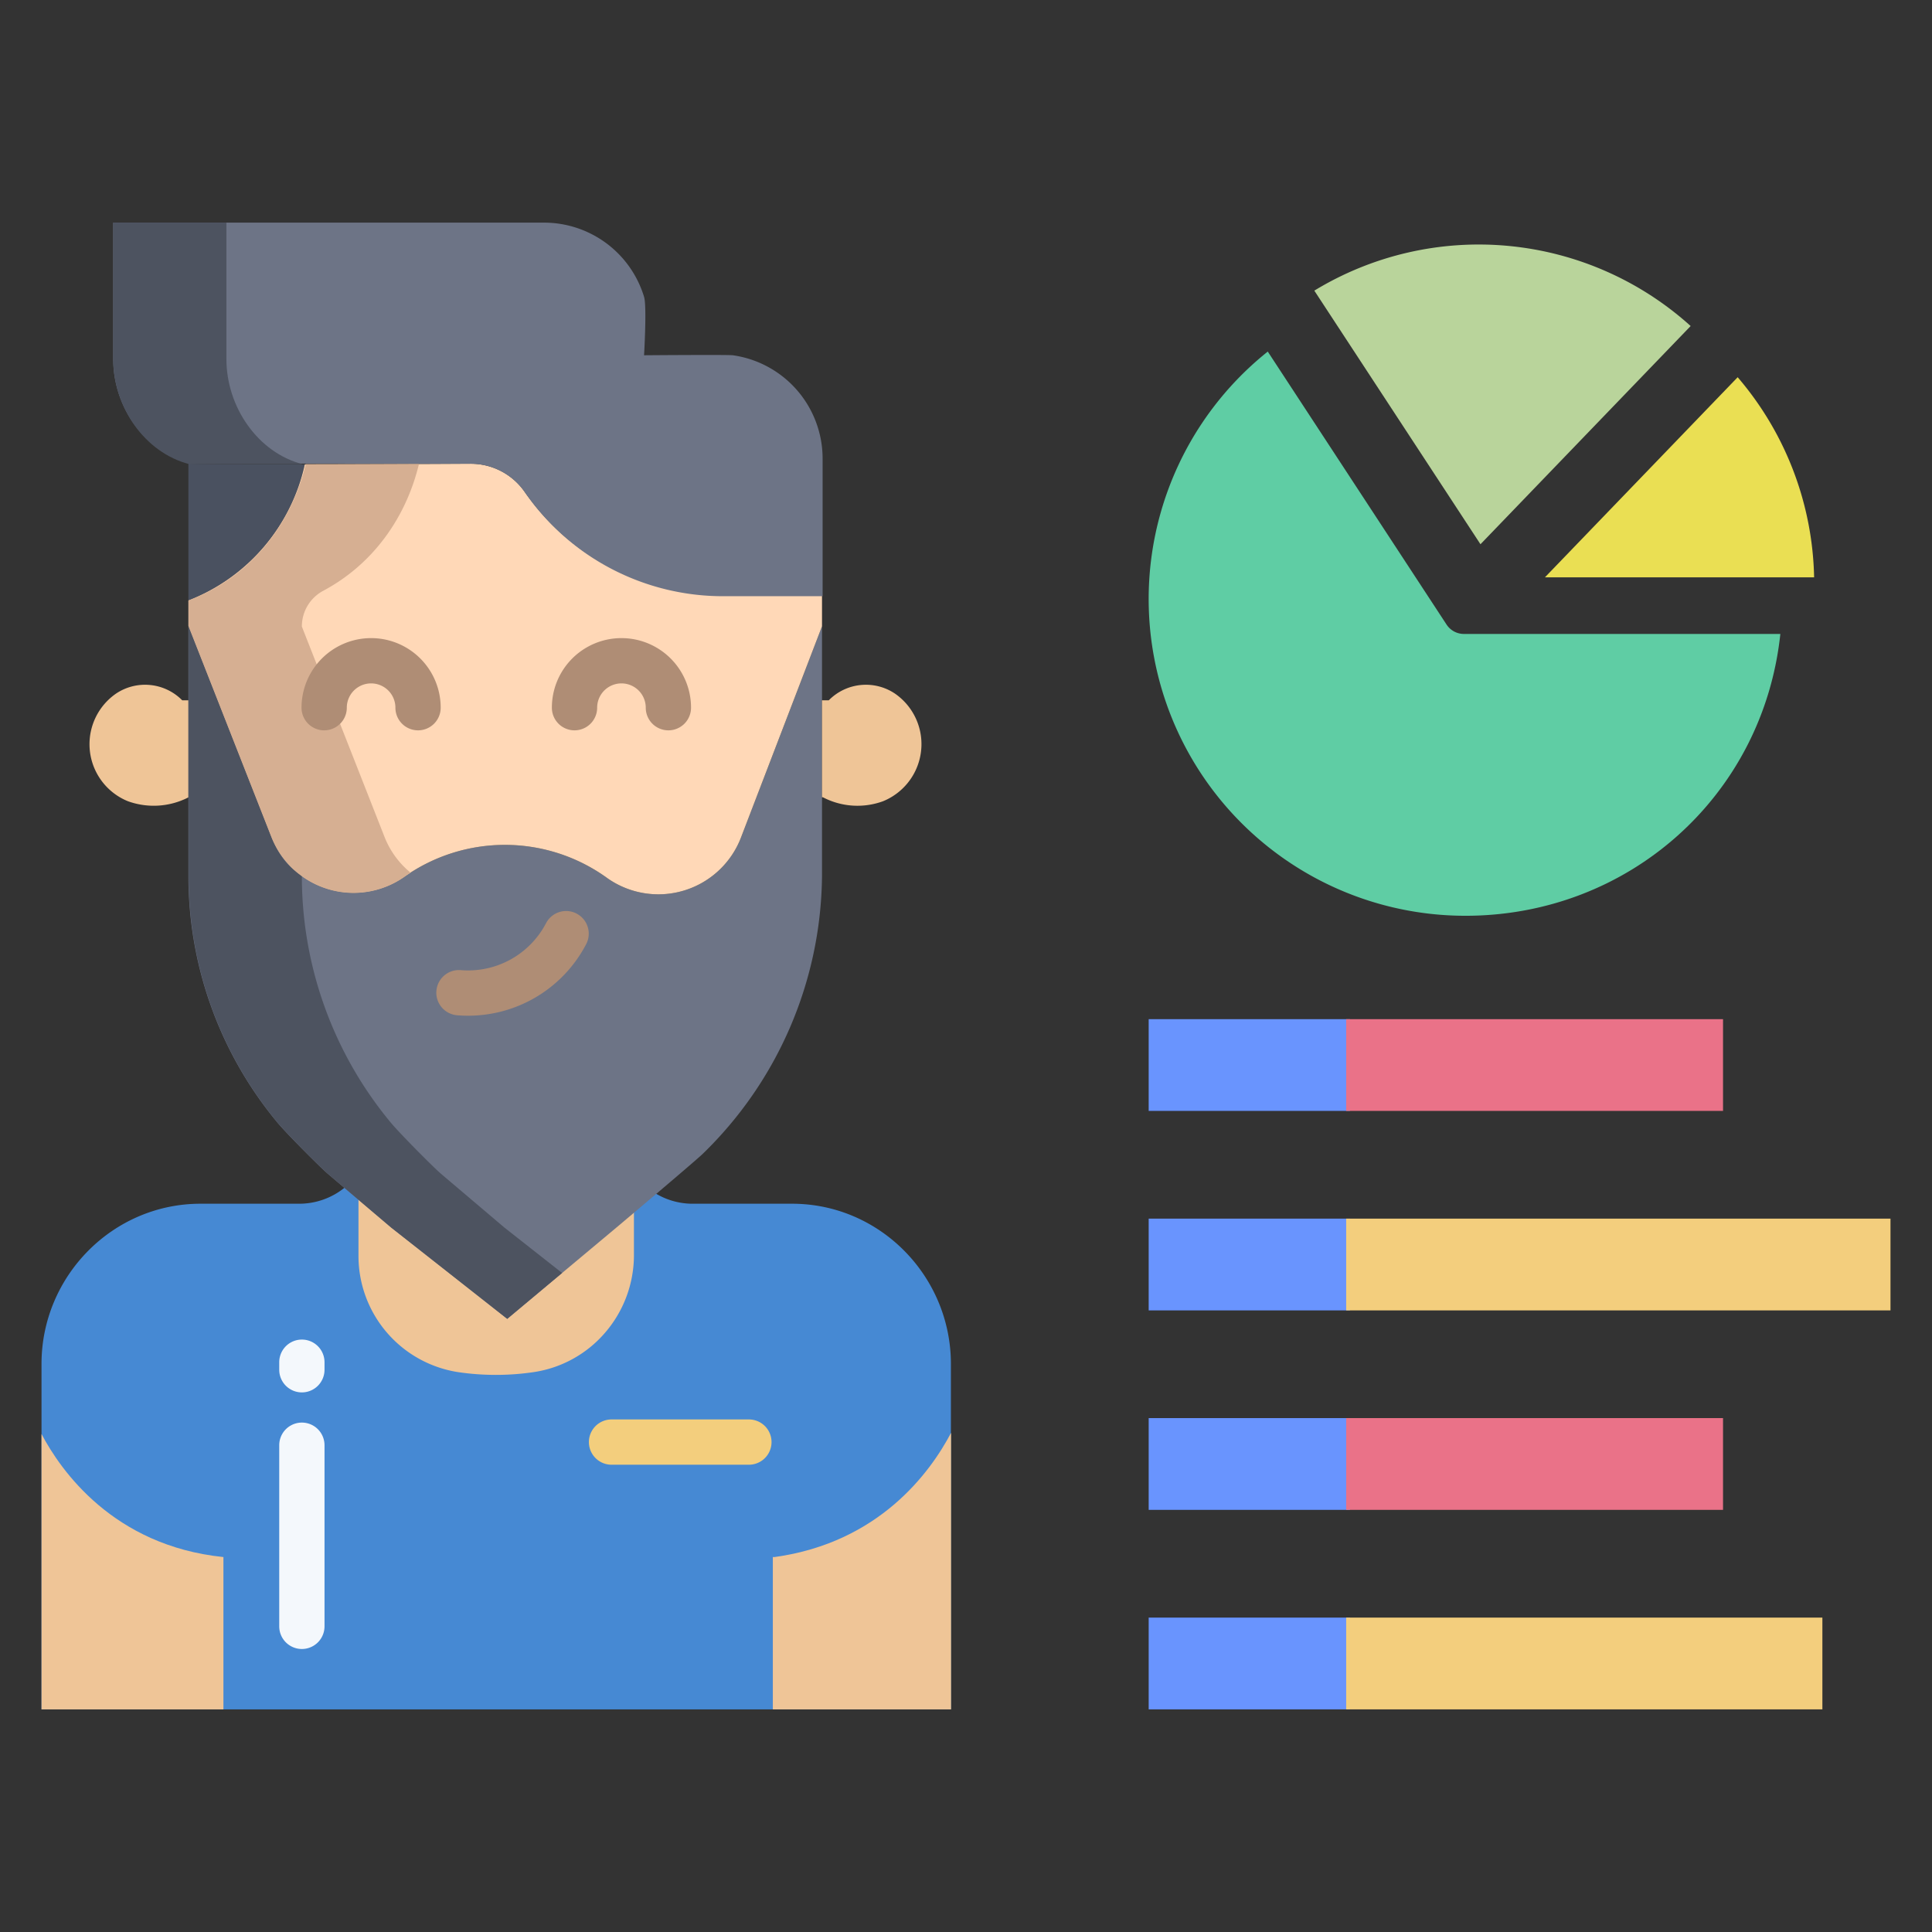<svg id="Layer_1" height="512" viewBox="0 0 512 512" width="512" xmlns="http://www.w3.org/2000/svg" data-name="Layer 1"><rect x="0" y="0" width="512" height="512" fill="#333333" stroke="none"/><path d="m252 453v-91.53c0-23.28-18.83-42.47-42.1-42.47h-25.99a19.081 19.081 0 0 1 -10.1-2.685l-82.4-1.643a19.157 19.157 0 0 1 -12.28 4.328h-25.99c-23.27 0-42.14 19.19-42.14 42.47v91.53" fill="#4689d3"/><g fill="#efc597"><path d="m95 317v15.84a31.159 31.159 0 0 0 26.485 30.8 68.78 68.78 0 0 0 19.852 0 30.933 30.933 0 0 0 19.032-10.48 31.468 31.468 0 0 0 7.631-20.32v-14.84z"/><path d="m59.21 412.63v40.37h-48.21v-72.98c5.08 9.63 19 29.61 48.17 32.61z"/><path d="m252.04 379.71v73.29h-47.23v-40.37h.49c27.72-3.85 41.23-22.44 46.74-32.92z"/></g><g id="_Path_" data-name=" Path "><path d="m304.41 428.68h53.34v24.32h-53.34z" fill="#6994fe"/><path d="m480.76 153h-71.34l51.08-53.03a84.045 84.045 0 0 1 20.26 53.03z" fill="#eadf53"/><path d="m49.93 185.59v25.72a20.119 20.119 0 0 1 -16.04 1.02 16.307 16.307 0 0 1 -3.14-28.52 13.814 13.814 0 0 1 17.54 1.78z" fill="#efc597"/><path d="m387.81 168h84c-4.57 43-40.25 74.69-83.45 74.69a83.932 83.932 0 0 1 -52.39-149.52l47.34 72.28a5.5 5.5 0 0 0 4.5 2.55z" fill="#5fcda4"/><path d="m304.41 270.09h53.34v24.31h-53.34z" fill="#6994fe"/><path d="m95.29 318.21-3.88-3.29-4.56-3.87c-1.97-1.68-11.01-10.73-13.41-13.65a102.179 102.179 0 0 1 -23.51-64.61v-66.9h.05l21.91 55.81a23.428 23.428 0 0 0 35.32 10.62 46.219 46.219 0 0 1 53.33.1l.36.26a23.454 23.454 0 0 0 35.47-10.73l21.47-55.97v66.37a103.876 103.876 0 0 1 -31.67 73.49c-.97.94-6.89 6-12.36 10.64-2.22 1.87-4.36 3.69-6.06 5.12v.01c-2.18 1.83-3.64 3.07-3.64 3.07l-29.69 24.83-30.76-24.2z" fill="#6d7486"/><path d="m304.41 375.81h53.34v24.32h-53.34z" fill="#6994fe"/><path d="m80.78 123.07v.01a50.2 50.2 0 0 1 -30.85 36.05v-36.29c.78.21 14.6.26 30.85.23z" fill="#4a5160"/><path d="m244.04 194.94a16.341 16.341 0 0 1 -10.01 17.39 19.76 19.76 0 0 1 -15.96-1.05h-.23v-25.69h1.79a13.814 13.814 0 0 1 17.54-1.78 16.284 16.284 0 0 1 6.87 11.13z" fill="#efc597"/><path d="m217.84 157.73v8.25l-21.47 55.97a23.454 23.454 0 0 1 -35.47 10.73l-.36-.26a46.219 46.219 0 0 0 -53.33-.1 23.428 23.428 0 0 1 -35.32-10.62l-21.91-55.81h-.05v-6.76a50.2 50.2 0 0 0 30.85-36.05v-.01c15.5-.02 33.21-.11 43.94-.17a17.361 17.361 0 0 1 14.33 7.45 63.775 63.775 0 0 0 52.41 27.38z" fill="#ffd8b7"/><path d="m448.04 86.4-55.7 57.83-44.03-67.21a83.8 83.8 0 0 1 99.73 9.38z" fill="#b9d49b"/><path d="m304.41 322.95h53.34v24.32h-53.34z" fill="#6994fe"/><path d="m194.225 94.15c-1.27-.18-23.542 0-23.542 0s.768-12.92.008-15.46a27.715 27.715 0 0 0 -26.511-19.69h-114.18v36.15c0 12.77 8.415 24.49 20.165 27.69l74.672.06a17.383 17.383 0 0 1 14.272 7.585 63.787 63.787 0 0 0 52.351 27.515h26.54v-36.42a27.671 27.671 0 0 0 -23.775-27.43z" fill="#6d7486"/></g><path d="m356.75 270.09h99.87v24.31h-99.87z" fill="#ea7288"/><path d="m356.75 375.81h99.87v24.32h-99.87z" fill="#ea7288"/><path d="m356.75 428.68h126.2v24.32h-126.2z" fill="#f3ce7d"/><path d="m356.75 322.95h144.25v24.32h-144.25z" fill="#f3ce7d"/><path d="m133.66 325.31-8.37-7.1-3.88-3.29-4.56-3.87c-1.97-1.68-10.975-10.73-13.375-13.65a102.144 102.144 0 0 1 -23.475-64.61v-.69c-4-2.518-6.36-5.971-8.075-10.347l-21.945-55.753h.02v66.79a102.144 102.144 0 0 0 23.475 64.61c2.4 2.92 11.423 11.97 13.392 13.65l4.552 3.87 3.875 3.29 8.368 7.1 30.759 24.2 14.541-12.161z" fill="#4d5360"/><path d="m80 166a10.692 10.692 0 0 1 5.665-9.441c12.935-6.884 21.826-19.059 25.335-33.479v-.08h-30v.08c-4 16.44-15 29.96-31 36.05v6.87h-.02l21.91 55.755a23.421 23.421 0 0 0 35.32 10.579c.529-.373 1.065-.71 1.606-1.058a23.2 23.2 0 0 1 -6.926-9.521l-21.91-55.755z" fill="#d6af92"/><path d="m60 95.15v-36.15h-30v36.15c0 12.77 8.415 24.85 20.165 27.85h30c-11.75-3-20.165-15.08-20.165-27.85z" fill="#4d5360"/><path d="m177.132 193.547a6 6 0 0 1 -6-6 6.44 6.44 0 0 0 -12.88 0 6 6 0 0 1 -12 0 18.44 18.44 0 0 1 36.88 0 6 6 0 0 1 -6 6z" fill="#af8d75"/><path d="m110.787 193.547a6 6 0 0 1 -6-6 6.44 6.44 0 0 0 -12.88 0 6 6 0 0 1 -12 0 18.44 18.44 0 0 1 36.88 0 6 6 0 0 1 -6 6z" fill="#af8d75"/><path d="m124.054 269.174q-1.451 0-2.914-.119a6 6 0 1 1 .98-11.96 23.3 23.3 0 0 0 22.589-12.446 6 6 0 0 1 10.634 5.561 35.271 35.271 0 0 1 -31.289 18.964z" fill="#af8d75"/><path d="m198.466 388.166h-36.4a6 6 0 0 1 0-12h36.4a6 6 0 1 1 0 12z" fill="#f3ce7d"/><path d="m80 369a6 6 0 0 1 -6-6v-2a6 6 0 0 1 12 0v2a6 6 0 0 1 -6 6z" fill="#f4f8fc"/><path d="m80 437a6 6 0 0 1 -6-6v-48a6 6 0 0 1 12 0v48a6 6 0 0 1 -6 6z" fill="#f4f8fc"/></svg>